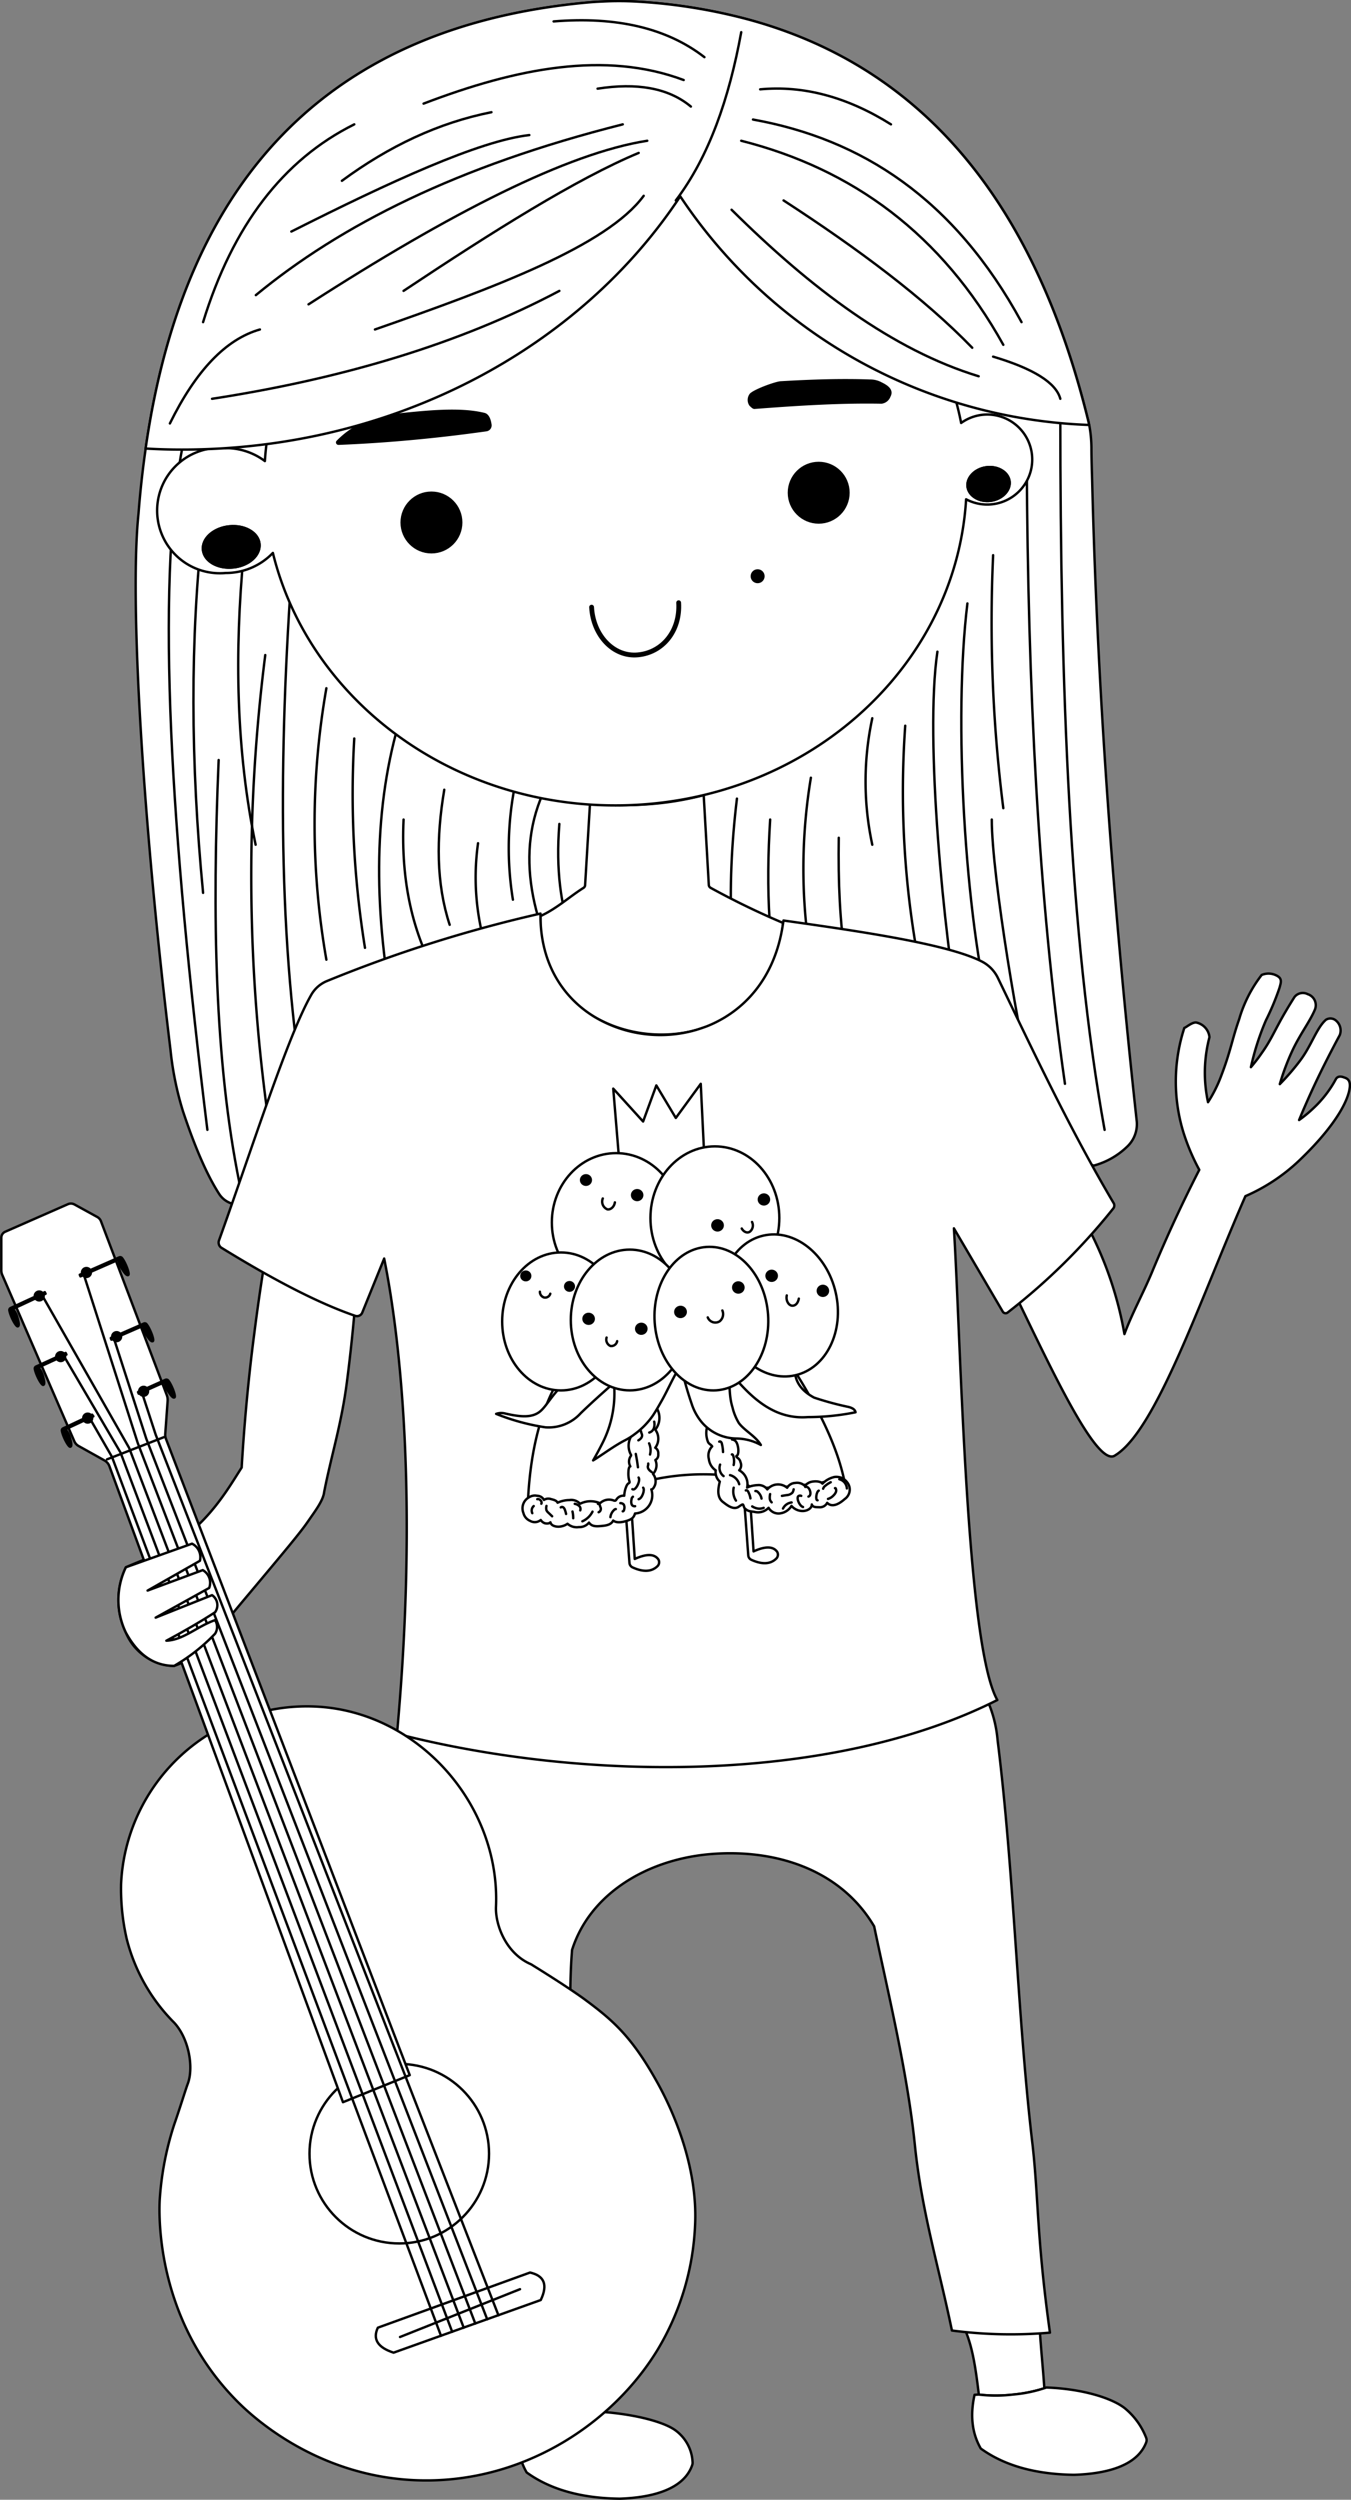 <svg xmlns="http://www.w3.org/2000/svg" viewBox="0 0 280.07 518.19"><rect x="0" y="0" width="280.07" height="518.19" fill="#808080" stroke="none"/><defs><style>.cls-1,.cls-4{fill:#fff;}.cls-1,.cls-2,.cls-3,.cls-4{stroke:#000;stroke-linecap:round;stroke-linejoin:round;}.cls-1,.cls-2,.cls-3{stroke-width:0.5px;}.cls-2{fill:none;}</style></defs><title>юлька black</title><g id="Hair"><path class="cls-1" d="M243.51,258.66a15.9,15.9,0,0,1-6.89,3.88c-52.1-21.8-107.38-32.3-177,8.08a4.83,4.83,0,0,1-4.28-2.2c-2.58-4-5.08-9.85-7.52-17.19a65.53,65.53,0,0,1-2.58-12.72c-5.72-47.1-8.51-93-6.63-111.08q.54-7,1.49-13.53c8.22-57.27,39.14-87.53,91.37-92.44,1.09-.1,2.18-.18,3.27-.22a63.23,63.23,0,0,1,7,0,114.57,114.57,0,0,1,23.88,3.88c34.66,9.65,58.59,36.5,70,83.5,0,.12.06.24.08.36a27.19,27.19,0,0,1,.46,4.79c0,2.4.1,4.81.16,7.22,1.09,43.42,4.36,87.87,9.25,132.51A6.43,6.43,0,0,1,243.51,258.66Z" transform="translate(-9.9 -20.91)"/><path class="cls-2" d="M229.71,107.13c0,55.93,1.89,107.72,9.18,148" transform="translate(-9.9 -20.91)"/><path class="cls-2" d="M222.75,116.88c.25,46.38,2.37,90,7.92,128.7" transform="translate(-9.9 -20.91)"/><path class="cls-2" d="M215.78,136a307,307,0,0,0,2.11,52.44" transform="translate(-9.9 -20.91)"/><path class="cls-2" d="M215.5,190.8c0,11.59,5.82,46.52,8.95,58.11" transform="translate(-9.9 -20.91)"/><path class="cls-2" d="M210.45,146c-2.93,23.78-.56,64.85,5.05,87.11" transform="translate(-9.9 -20.91)"/><path class="cls-2" d="M204.23,156c-2.67,18.15,1.4,59,4.66,77.11" transform="translate(-9.9 -20.91)"/><path class="cls-2" d="M197.56,171.35a192.46,192.46,0,0,0,3.33,51.78" transform="translate(-9.9 -20.91)"/><path class="cls-2" d="M190.73,169.8a62.34,62.34,0,0,0,0,26.22" transform="translate(-9.9 -20.91)"/><path class="cls-2" d="M183.78,194.58c-.28,18.15,1.45,34.31,8.11,45.66" transform="translate(-9.9 -20.91)"/><path class="cls-2" d="M178,182.13a115.24,115.24,0,0,0,0,37.72" transform="translate(-9.9 -20.91)"/><path class="cls-2" d="M169.56,190.8c-.91,14.36-.34,27.86,2.78,39.89" transform="translate(-9.9 -20.91)"/><path class="cls-2" d="M162.67,186.46q-3.45,28.56,2.47,52.23" transform="translate(-9.9 -20.91)"/><path class="cls-2" d="M155.12,190.8c-2.17,6.63-2.73,13-1.12,19" transform="translate(-9.9 -20.91)"/><path class="cls-2" d="M150.61,210.74c1,11.26,3,20.77,6.51,27.95" transform="translate(-9.9 -20.91)"/><path class="cls-2" d="M47.62,114.12c-5.39,28.94-2.35,79.19,5.27,141" transform="translate(-9.9 -20.91)"/><path class="cls-2" d="M52,129.22C49.27,153.28,49.4,179,52,206" transform="translate(-9.9 -20.91)"/><path class="cls-2" d="M55.23,178.46c-1.39,32.43-.79,62.59,4.29,87.61" transform="translate(-9.9 -20.91)"/><path class="cls-2" d="M60.45,135.39c-2,21-1.57,41.31,2.44,60.63" transform="translate(-9.9 -20.91)"/><path class="cls-2" d="M64.89,156.7a362.93,362.93,0,0,0,1.34,101.1" transform="translate(-9.9 -20.91)"/><path class="cls-2" d="M70.3,140.35c-2.84,41.34-2.6,80,3.56,113.45" transform="translate(-9.9 -20.91)"/><path class="cls-2" d="M77.56,163.58a163.1,163.1,0,0,0,0,56.27" transform="translate(-9.9 -20.91)"/><path class="cls-2" d="M83.34,174a200.45,200.45,0,0,0,2.22,43.39" transform="translate(-9.9 -20.91)"/><path class="cls-2" d="M93.56,167.62c-6.12,18.61-6.29,39-2.67,60.62" transform="translate(-9.9 -20.91)"/><path class="cls-2" d="M93.56,190.8Q92.69,210,100.92,224" transform="translate(-9.9 -20.91)"/><path class="cls-2" d="M102,184.62c-1.69,10-1.68,19.45,1.12,28" transform="translate(-9.9 -20.91)"/><path class="cls-2" d="M109,195.71A51,51,0,0,0,113.12,224" transform="translate(-9.9 -20.91)"/><path class="cls-2" d="M117.93,178.46a66.54,66.54,0,0,0-1.7,28.95" transform="translate(-9.9 -20.91)"/><path class="cls-2" d="M125.86,179.35c-9,12.92-7.56,27.46,0,42.92" transform="translate(-9.9 -20.91)"/><path class="cls-2" d="M125.86,191.71c-.77,9.7.36,16.81,2.37,22.75" transform="translate(-9.9 -20.91)"/><path class="cls-2" d="M34.45,163.58" transform="translate(-9.9 -20.91)"/></g><g id="Body"><path id="Arm_2" data-name="Arm 2" class="cls-1" d="M268.08,268.87c-9.38,21.43-18.49,48.53-27,53.73-3.57,2.6-12.5-16.32-20.43-32.73l15-14.19A75.44,75.44,0,0,1,243,297.46c1.53-4.17,3.86-8.4,5.69-12.77,3.25-7.82,6.39-14.54,9.83-21.28a44.15,44.15,0,0,1-3.22-7.54,35.9,35.9,0,0,1,.12-21.88c.43-.12,1.75-1.35,2.62-1.08a3.46,3.46,0,0,1,2.59,3,28.83,28.83,0,0,0-.3,13.48,28.05,28.05,0,0,0,2.6-5.11c2.12-5.49,2.33-7.72,3.85-12.07a27.58,27.58,0,0,1,4.67-9.19,3.62,3.62,0,0,1,3.4.3c.88.59.56,1.41.28,2.41a52.06,52.06,0,0,1-2.8,6.7,53.73,53.73,0,0,0-3.11,9.7,34.82,34.82,0,0,0,2.3-3c2-2.83,2.58-4.57,4.87-8.49.78-1.33,1.45-2.4,1.87-3.06A2.2,2.2,0,0,1,281,227a2.4,2.4,0,0,1,1.54,3.06c-1,2.52-3.23,5.32-4.89,9a49.13,49.13,0,0,0-2.44,6.59,48.26,48.26,0,0,0,4.22-4.89c2.36-3.13,3.41-6.77,5.35-8.46a1.74,1.74,0,0,1,2.06.16,2.69,2.69,0,0,1,.81,3c-2,3.72-4.05,7.72-6,12-.86,1.9-1.68,3.78-2.44,5.63a25.2,25.2,0,0,0,2.85-2.34,23.53,23.53,0,0,0,4.77-6.13c.5-.93,1.65-.37,1.82-.32,1,.31,1.37,1.15.86,3.08-1,3.72-4.77,8.88-10.37,14.19A38.35,38.35,0,0,1,268.08,268.87Z" transform="translate(-9.9 -20.91)"/><path id="Arm_1" data-name="Arm 1" class="cls-1" d="M60,325.13c-2.52,3.93-5.89,9.89-12.33,14.78-3.92,3-8.5,4.47-11.67,5.89a15.8,15.8,0,0,0-1.55,6.89A15.57,15.57,0,0,0,36,359.35a11.17,11.17,0,0,0,10,6.89,13.72,13.72,0,0,0,3.86-2c3.66-2.88,5.31-5.4,11-12.15,8.62-10.28,11.33-13.53,12.85-15.74s3.19-4.37,3.39-6.16c1.53-7.77,3.61-14.17,4.72-22.84.66-5.1,1.19-10.08,1.61-14.91l-18.88-8.67c-.69,4.37-1.34,8.86-1.92,13.45C61.36,306.91,60.53,316.24,60,325.13Z" transform="translate(-9.9 -20.91)"/><path id="Leg_1" data-name="Leg 1" class="cls-1" d="M132,521.33a34.06,34.06,0,0,1-13.58,1.3,43.25,43.25,0,0,0-2.67-11.85L131,509.24C131,513.29,131.67,518,132,521.33Z" transform="translate(-9.9 -20.91)"/><path id="Leg_2" data-name="Leg 2" class="cls-1" d="M226.4,516a34.24,34.24,0,0,1-13.58,1.31c-.59-4.91-1.19-9.34-2.67-13l15.35.28C225.73,508.12,226.13,512,226.4,516Z" transform="translate(-9.9 -20.91)"/><path id="Pants" class="cls-1" d="M227.56,504.46a94.42,94.42,0,0,1-20.32-.44c-2.75-13.31-6.26-24.61-7.68-38.44-1.53-15-5.51-31.32-8.44-45.34C184,408.17,170.05,404,156.49,405.32c-12.81,1.29-24.36,8.33-28,19.81-1.7,21.55,2.92,51.28,4.55,84.11-7.11,1.74-13.07,3.27-19.88,2.68-3.44-52.89-26-104.12-19.4-132.46,43,10.41,82.68,9.05,120.63-6.52a25.77,25.77,0,0,1,2.32,8.75c3.42,27.3,4.13,57.54,7.24,83.8C225.18,476.29,224.82,484.92,227.56,504.46Z" transform="translate(-9.9 -20.91)"/><path id="Boot_2" data-name="Boot 2" class="cls-1" d="M247.5,526.24a1.33,1.33,0,0,1,0,1c-1.84,4.8-8.09,6.48-14.94,6.69-8.2-.1-14.58-2-19.34-5.45-1.9-3.31-2.19-7.06-1.29-11.13l.85-.06a29.14,29.14,0,0,0,7.1,0,28.06,28.06,0,0,0,6.94-1.46c7.81.3,13.71,2.3,16.22,4.27A14.81,14.81,0,0,1,247.5,526.24Z" transform="translate(-9.9 -20.91)"/><path id="Boot_1" data-name="Boot 1" class="cls-1" d="M153.48,531.43a1.37,1.37,0,0,1-.07.45c-1.71,5-8.06,6.75-15,7-8.19-.09-14.58-2-19.33-5.44-1.91-3.31-2.2-7.07-1.3-11.14l.85-.06a28.65,28.65,0,0,0,7.1,0,27.17,27.17,0,0,0,6.94-1.46c7.82.3,14.83,2.07,17.34,4A8.65,8.65,0,0,1,153.48,531.43Z" transform="translate(-9.9 -20.91)"/><path id="Neck" class="cls-1" d="M172.23,212.23c-3.12,33-51.48,29.09-50.27-1.43,3.37-1.55,6.06-4.05,8.88-5.82a.73.73,0,0,0,.36-.63l1-16.73c8.66.49,15.75.15,23.58-1.88l1.06,18.59a.72.72,0,0,0,.39.63A164.27,164.27,0,0,0,172.23,212.23Z" transform="translate(-9.9 -20.91)"/><path id="T-shirt" class="cls-1" d="M240.71,271.39A128.8,128.8,0,0,1,218.78,293a.68.68,0,0,1-1-.19l-10.13-17.27c1.46,23.53,2.52,86.37,9,97.78-34.37,17.34-85.48,17-124.45,7,4.41-48.35.72-81.77-2.66-98.52L85,293a1.17,1.17,0,0,1-1.46.68C75.71,291,66.26,286,55.84,279.59a1.29,1.29,0,0,1-.54-1.54c7-19.49,14.31-42.55,19.14-50.94a6.63,6.63,0,0,1,3.21-2.82,280.24,280.24,0,0,1,44.3-14c0,.33,0,.65,0,1,.17,9.59,4.77,16.47,11.13,20.38a26.6,26.6,0,0,0,20.18,3l.77-.21a3,3,0,0,0,.4-.12c.66-.2,1.32-.43,2-.68,7.68-3.05,14.07-9.94,15.75-21,.06-.31.1-.62.14-.93,16.41,2.31,34.31,4.94,41.24,8.56a7.5,7.5,0,0,1,3.25,3.43c7.47,15.5,14.9,31.3,24,46.67A1,1,0,0,1,240.71,271.39Z" transform="translate(-9.9 -20.91)"/></g><g id="Guitar"><path id="Body-2" data-name="Body" class="cls-1" d="M154,482a54.69,54.69,0,0,1-7.88,26.18c-9.63,15.68-28.56,27.76-50.07,26.87-21-.86-34.33-13.7-36.9-16.28C43.49,503.06,42.73,483.29,43,477.12a63.17,63.17,0,0,1,3.05-15.91c1.14-3.26,2.28-7,2.76-8.3,1.34-3.5.18-9.82-3.09-13a37.63,37.63,0,0,1-9.55-17.07A46.23,46.23,0,0,1,35,411.48a38.56,38.56,0,0,1,40.23-36.81c21.26.94,38.43,20.27,37.49,41.54-.15,3.62,2,9.63,7.27,11.89,0,0,7,4.29,11,7.19,5.72,4.23,9.73,7.58,15,17C147.78,455.46,154.62,468.18,154,482Z" transform="translate(-9.9 -20.91)"/><circle id="Hole" class="cls-1" cx="82.77" cy="446.45" r="18.61"/><path id="Neck-2" data-name="Neck" class="cls-1" d="M32.6,324.9,81,456.69l13.84-5.61L44.31,319.2a2.4,2.4,0,0,1-.15-1.06l.49-6.8a2.92,2.92,0,0,0-.19-1.27l-13.63-36a1.69,1.69,0,0,0-.75-.87l-4.75-2.61a1.54,1.54,0,0,0-1.34-.06l-13,5.71a1.37,1.37,0,0,0-.82,1.26v6.77a2.32,2.32,0,0,0,.2.93l14.93,34.46a2.06,2.06,0,0,0,.9,1l5.37,3A2.29,2.29,0,0,1,32.6,324.9Z" transform="translate(-9.9 -20.91)"/><g id="Bridge"><path class="cls-1" d="M88.23,503.43,119.78,492c2.83.64,3.79,2.41,2.22,5.7L91.49,508.61C88.13,507.51,87.14,505.76,88.23,503.43Z" transform="translate(-9.9 -20.91)"/><line class="cls-1" x1="82.93" y1="484.45" x2="107.8" y2="474.54"/></g><line id="Nut" class="cls-1" x1="22.18" y1="302.52" x2="33.95" y2="297.93"/><g id="Strings"><polyline id="E" class="cls-2" points="103.33 479.95 32.27 297.39 29.21 288"/><polyline id="B" class="cls-2" points="101 480.78 30.32 298.23 23.43 276.89"/><polyline id="G" class="cls-2" points="98.53 481.66 28.55 299.12 17.21 263.71"/><polyline id="D" class="cls-2" points="8.4 267.93 26.77 300.15 96.13 482.52"/><polyline id="E-2" data-name="E" class="cls-2" points="18.18 293.26 23.21 302 91.42 484.2"/><polyline id="A" class="cls-2" points="93.74 483.37 24.99 301.12 12.93 280.57"/></g><g id="Pegs"><path class="cls-3" d="M26.44,285.16l8.18-3.6a.47.47,0,0,1,.54.11c.73.85,1.67,3.33,1.33,3.54s-.89-.62-1.36-1.34a4.37,4.37,0,0,1-.66-1.83l-7.89,3.46Z" transform="translate(-9.9 -20.91)"/><path class="cls-3" d="M32.87,298.28l6.85-3a.44.44,0,0,1,.53.11c.73.85,1.68,3.32,1.33,3.53s-.89-.62-1.35-1.33a4.5,4.5,0,0,1-.67-1.84L33,298.62Z" transform="translate(-9.9 -20.91)"/><path class="cls-3" d="M38.52,309.48l5.68-2.54a.47.47,0,0,1,.54.11c.73.85,1.67,3.32,1.33,3.53s-.89-.61-1.36-1.33a4.23,4.23,0,0,1-.66-1.83c-2.63,1.15-2.76,1.25-5.39,2.4Z" transform="translate(-9.9 -20.91)"/><path class="cls-3" d="M19.19,288.77l-7.08,3.28a.45.45,0,0,0-.27.47c.15,1.11,1.36,3.46,1.75,3.34s.13-1.07-.1-1.89a4.4,4.4,0,0,0-.92-1.72c2.61-1.2,4.17-1.95,6.78-3.15Z" transform="translate(-9.9 -20.91)"/><path class="cls-3" d="M23.51,301.37l-6.12,2.81a.45.45,0,0,0-.27.47c.15,1.11,1.37,3.46,1.75,3.34s.13-1.07-.09-1.9a4.47,4.47,0,0,0-.93-1.71l5.82-2.67Z" transform="translate(-9.9 -20.91)"/><path class="cls-3" d="M29,314.17,23,317a.45.45,0,0,0-.27.47c.15,1.11,1.36,3.46,1.75,3.34s.13-1.07-.1-1.89a4.4,4.4,0,0,0-.92-1.72c2.61-1.2,3.18-1.49,5.79-2.69Z" transform="translate(-9.9 -20.91)"/><circle class="cls-3" cx="8.13" cy="268.65" r="0.92"/><circle class="cls-3" cx="17.92" cy="263.78" r="0.92"/><circle class="cls-3" cx="24.18" cy="277.08" r="0.92"/><circle class="cls-3" cx="12.58" cy="281.22" r="0.92"/><circle class="cls-3" cx="18.18" cy="293.97" r="0.92"/><circle class="cls-3" cx="29.77" cy="288.41" r="0.92"/></g></g><g id="Hand"><path id="Hand-2" data-name="Hand" class="cls-1" d="M49.71,340.91a3.12,3.12,0,0,1,1.63,3.55L40.5,350.63l11.43-4.24a3,3,0,0,1,1.33,3.7l-11.09,6.15,11.69-4.66a2.51,2.51,0,0,1,.62,3.55c-2.75,1.79-6.29,3.85-10.09,5.89,3.58-.15,6.31-2.94,10.09-4.26a2.59,2.59,0,0,1,0,2.82A37.65,37.65,0,0,1,46,366.24c-4.35,0-7.6-2.48-10-6.89a15.56,15.56,0,0,1,0-13.55Z" transform="translate(-9.9 -20.91)"/></g><g id="Face"><path class="cls-1" d="M214.6,106.84a9.32,9.32,0,0,0-5.45,1.75C203,77.18,173.28,53.36,137.5,53.36c-38.72,0-70.39,27.91-72.69,63.13a13.52,13.52,0,0,0-8.14-2.69,13,13,0,1,0,0,25.89,13.5,13.5,0,0,0,9.8-4.16c7.35,30,36.36,52.34,71,52.34,38.84,0,70.57-28.08,72.71-63.46a9.33,9.33,0,1,0,4.39-17.57ZM58.3,138.53c-3.23.36-6.06-1.26-6.32-3.61s2.16-4.54,5.39-4.89,6.07,1.26,6.32,3.61S61.54,138.18,58.3,138.53Zm157-13.82c-2.4.33-4.56-1-4.82-2.87s1.47-3.74,3.88-4.06,4.56,1,4.82,2.87S217.71,124.39,215.31,124.71Z" transform="translate(-9.9 -20.91)"/><path class="cls-3" d="M215.31,124.71c-2.4.33-4.56-1-4.82-2.87s1.47-3.74,3.88-4.06,4.56,1,4.82,2.87S217.71,124.39,215.31,124.71Z" transform="translate(-9.9 -20.91)"/><path class="cls-3" d="M58.3,138.53c-3.23.36-6.06-1.26-6.32-3.61s2.16-4.54,5.39-4.89,6.07,1.26,6.32,3.61S61.54,138.18,58.3,138.53Z" transform="translate(-9.9 -20.91)"/><path class="cls-1" d="M133.25,147.09" transform="translate(-9.9 -20.91)"/><path class="cls-1" d="M141.3,149.19" transform="translate(-9.9 -20.91)"/><path class="cls-3" d="M80.09,112.89c9.68-.39,19.86-1.3,30.61-2.81a1,1,0,0,0,.86-1.14c-.12-.86-.44-2-1.28-2.2-5.06-1.23-11.61-.56-19.45.3a18.73,18.73,0,0,0-4,1,17.66,17.66,0,0,0-7,4.45A.27.27,0,0,0,80.09,112.89Z" transform="translate(-9.9 -20.91)"/><path class="cls-3" d="M166.28,105.44c9.66-.74,18.34-1.25,26.36-1.09a2,2,0,0,0,1.63-1.31c.55-1,0-1.82-1.65-2.62a4.79,4.79,0,0,0-2.43-.6c-5.91-.22-12.11,0-18.36.36-.92,0-5.27,1.55-6.27,2.47a1.85,1.85,0,0,0-.1,2.2h0C165.62,105,166.05,105.45,166.28,105.44Z" transform="translate(-9.9 -20.91)"/><circle class="cls-3" cx="169.72" cy="102.14" r="6.17"/><circle class="cls-3" cx="157.06" cy="119.45" r="1.2"/><path class="cls-4" d="M132.54,146.77c.31,5.83,4.52,10.39,9.63,9.89s8.77-4.95,8.42-10.81" transform="translate(-9.9 -20.91)"/><circle class="cls-3" cx="89.44" cy="108.31" r="6.17"/></g><g id="Bang"><path class="cls-1" d="M235.66,109a106.3,106.3,0,0,1-84.74-47.39c-20.71,31.4-59.22,52.5-103.3,52.5q-3.79,0-7.53-.22c8.22-57.27,39.14-87.53,91.37-92.44,1.09-.1,2.18-.18,3.27-.22a63.23,63.23,0,0,1,7,0,114.57,114.57,0,0,1,23.88,3.88c34.66,9.65,58.59,36.5,70,83.5C235.61,108.77,235.64,108.89,235.66,109Z" transform="translate(-9.9 -20.91)"/><path class="cls-2" d="M153.12,43c-4.71-3.93-11.3-4.95-19.34-3.71" transform="translate(-9.9 -20.91)"/><path class="cls-2" d="M52,87.69q9.22-30,31.34-41" transform="translate(-9.9 -20.91)"/><path class="cls-2" d="M63.78,89.21q-10.55,3-18.66,19.48" transform="translate(-9.9 -20.91)"/><path class="cls-2" d="M143.34,61.5c-7.62,10.39-31.09,19.11-55.71,27.71" transform="translate(-9.9 -20.91)"/><path class="cls-2" d="M142.3,52.61c-12.79,5.33-30.16,16.23-48.74,28.6" transform="translate(-9.9 -20.91)"/><path class="cls-2" d="M139,46.69c-34.33,8.66-58.46,20.89-76.06,35.4" transform="translate(-9.9 -20.91)"/><path class="cls-2" d="M119.63,48.91c-10.41,1.19-28.85,9.67-49.33,20" transform="translate(-9.9 -20.91)"/><path class="cls-2" d="M125.86,81.21c-20.76,11-45,18.21-72,22.37" transform="translate(-9.9 -20.91)"/><path class="cls-2" d="M151.63,37.5C135.42,31.42,117,35,97.71,42.39" transform="translate(-9.9 -20.91)"/><path class="cls-2" d="M163.56,50.09c23.09,5.85,41.57,19.34,54.33,42.3" transform="translate(-9.9 -20.91)"/><path class="cls-2" d="M166,45.69c22.48,4.05,41.71,16.34,55.67,42" transform="translate(-9.9 -20.91)"/><path class="cls-2" d="M172.34,62.46C187.86,72.54,201.47,82.7,211.45,93" transform="translate(-9.9 -20.91)"/><path class="cls-2" d="M161.56,64.39c16.51,16.37,33.45,29.1,51.22,34.52" transform="translate(-9.9 -20.91)"/><path class="cls-2" d="M155.93,32.76q-11.62-9-31.26-7.41" transform="translate(-9.9 -20.91)"/><path class="cls-2" d="M167.49,39.43Q181,38.17,194.6,46.69" transform="translate(-9.9 -20.91)"/><path class="cls-2" d="M150,62.46c6.89-9.08,11.05-21.14,13.56-34.88" transform="translate(-9.9 -20.91)"/><path class="cls-2" d="M144.08,50.09C127.6,52.66,103.43,64.94,73.86,84" transform="translate(-9.9 -20.91)"/><path class="cls-2" d="M111.78,44.17c-10.92,2.17-21.2,7-31,14.22" transform="translate(-9.9 -20.91)"/><path class="cls-2" d="M215.78,94.84q12.6,3.76,13.93,8.74" transform="translate(-9.9 -20.91)"/></g><g id="Moroshka_art" data-name="Moroshka art"><g id="Legs"><path id="Leg_2-2" data-name="Leg 2" class="cls-1" d="M165.63,344.24c2.17,1,4,1,5.25-.3a1.16,1.16,0,0,0,.13-1.34c-.88-1.25-2.64-1.12-4.89-.09l-.67-10-1.22.14.79,10.68A1.1,1.1,0,0,0,165.63,344.24Z" transform="translate(-9.9 -20.91)"/><path id="Leg_1-2" data-name="Leg 1" class="cls-1" d="M141,345.81c2.17,1,4,1,5.26-.3a1.15,1.15,0,0,0,.12-1.34c-.88-1.25-2.63-1.12-4.89-.09l-.66-10-1.22.13.78,10.69A1.12,1.12,0,0,0,141,345.81Z" transform="translate(-9.9 -20.91)"/></g><polygon id="Crown" class="cls-1" points="146.17 243.28 128.69 244.52 127.13 225.67 133.32 232.49 136.06 225 140.1 231.75 145.27 224.67 146.17 243.28"/><g id="Dress"><path id="Red_dress" data-name="Red dress" class="cls-1" d="M127.9,303.73c-4.72,6-7.88,15.28-8.53,27.92,4.83,1.34,10.61,1.42,17.08.59,2.2-.18,3.78-1.14,4-3.83.94-5.49.84-14.12.59-23.2l1.8,23a50.34,50.34,0,0,1,18.28-1.39l-.6-23c.58,8.57,1.18,17,2.59,22.17a5.1,5.1,0,0,0,1.44,2.5,3.21,3.21,0,0,0,2.57.87,89.21,89.21,0,0,0,17.71-2c-1.88-8.34-6.53-16.68-11.93-25C157.53,298.19,142.7,297.58,127.9,303.73Z" transform="translate(-9.9 -20.91)"/><path id="Lace_2" data-name="Lace 2" class="cls-1" d="M163.42,324.05a1.54,1.54,0,0,1-.28,1.64,3.3,3.3,0,0,1,1.65,3.58,5.92,5.92,0,0,1,2.18-.5,2.21,2.21,0,0,1,2,.89,2.91,2.91,0,0,1,4.11-.34,2,2,0,0,1,1.68-1,2.28,2.28,0,0,1,2,.63,2.41,2.41,0,0,1,1.78-.93c.59-.08,1.56,0,1.86.45a5,5,0,0,1,2.5-1.39,3.16,3.16,0,0,1,1.5.19,3.09,3.09,0,0,1,1.13.93,2.38,2.38,0,0,1-.52,3.46c-1.11,1-2.6,1.84-3.63.78a1.7,1.7,0,0,1-1.73.91c-.63,0-1.27,0-1.46-.57,0,.87-1,1.35-1.88,1.36a3.07,3.07,0,0,1-2.33-1.06,3.26,3.26,0,0,1-2.24,1.53,2.38,2.38,0,0,1-2.51-1.14,3,3,0,0,1-2.88.86c-1-.17-1.38-.08-2.1-.79-.12-.12-.22-.72-.37-.76s-.87.51-1,.57c-1,.49-2.07-.28-3-1-1.42-1-1.14-2.78-.76-4.31a2.63,2.63,0,0,1-.85-2.33,3.28,3.28,0,0,1-1.42-2.36,2.7,2.7,0,0,1,.69-2.61c-.24-.38-.7-.51-.87-.93a5,5,0,0,1-.26-2.78c.23-1.07,1.7-1.46,2.8-1.39a3.61,3.61,0,0,1,2.71,1.63,1.53,1.53,0,0,1-.26,2.05c.85.07,1.1.85,1.25,1.64.1.56.09,1.53-.25,1.7s.15.45.36.64A1.42,1.42,0,0,1,163.42,324.05Z" transform="translate(-9.9 -20.91)"/><path id="Lace_1" data-name="Lace 1" class="cls-1" d="M146,312.76a3.86,3.86,0,0,1-.26,4.51,3.11,3.11,0,0,1,0,3.75,1.32,1.32,0,0,1,.62,1.31,1.22,1.22,0,0,1-.6,1.24,2.62,2.62,0,0,1-.49,2.88,2.42,2.42,0,0,1,.45,2.2c-.1.33-.49,1.11-.8,1a3.79,3.79,0,0,1-3.38,5c-.25.91-.76,1.22-1.65,1.51s-2.15.54-2.87-.05c-.44.92-1.51,1.05-2.52,1.14s-1.92.12-2.5-.71a2.53,2.53,0,0,1-2.09.93,2.88,2.88,0,0,1-2.36-.69,3.46,3.46,0,0,1-1.86.61c-.7,0-1.54-.23-1.69-.92-.22.32-.89.3-1.25.17A1.66,1.66,0,0,1,122,336a1.94,1.94,0,0,1-2.23.17,2.38,2.38,0,0,1-1.36-1.61,2.61,2.61,0,0,1,1.28-3.33,2.14,2.14,0,0,1,1.53-.25,1.61,1.61,0,0,1,1.44.86,1.67,1.67,0,0,1,1.47-.17c.51.12,1.16.28,1.36.75a5.85,5.85,0,0,1,2.45-.55,2.45,2.45,0,0,1,2.21.77,4.81,4.81,0,0,1,4.14-.11,2.68,2.68,0,0,1,2.82-.58.58.58,0,0,0,.29.05c.15,0,.25-.19.34-.32a1.7,1.7,0,0,1,1.57-.71,5.56,5.56,0,0,1,.46-2,1.36,1.36,0,0,1,.41-.56.51.51,0,0,0,.21-.17.3.3,0,0,0,0-.23,5.68,5.68,0,0,1-.21-2c0-.31.08-1.1.39-1.12a2,2,0,0,1,.07-2.11.45.45,0,0,0,.09-.2.36.36,0,0,0-.08-.19,3.9,3.9,0,0,1,.26-4c1.22-2,2-4,3.93-5.23A3.18,3.18,0,0,1,146,312.76Z" transform="translate(-9.9 -20.91)"/><g id="Crap"><path class="cls-1" d="M120.54,333.11a1.25,1.25,0,0,0-.29,1.48" transform="translate(-9.9 -20.91)"/><path class="cls-1" d="M122.12,332.63c.26-.43-.41-1.14-.84-.94" transform="translate(-9.9 -20.91)"/><path class="cls-1" d="M123.19,333.08a1.75,1.75,0,0,0,0,.91,1.63,1.63,0,0,0,.42.52l.75.72" transform="translate(-9.9 -20.91)"/><path class="cls-1" d="M126.15,333.39a.44.44,0,0,1,.53,0,1.16,1.16,0,0,1,.32.49,5.38,5.38,0,0,1,.25.87" transform="translate(-9.9 -20.91)"/><path class="cls-1" d="M128.58,334.24a6.5,6.5,0,0,1,.15,1.39" transform="translate(-9.9 -20.91)"/><path class="cls-1" d="M130.19,334a.85.85,0,0,0-.23-.92,1.88,1.88,0,0,0-.91-.43" transform="translate(-9.9 -20.91)"/><path class="cls-1" d="M130.63,336.27a4.32,4.32,0,0,0,2.1-2" transform="translate(-9.9 -20.91)"/><path class="cls-1" d="M134,334.39a.74.74,0,0,0,.45-.79c0-.19-.16-.38-.17-.56a.47.47,0,0,0-.42-.38" transform="translate(-9.9 -20.91)"/><path class="cls-1" d="M137.56,333.74c-.14,0-.28.09-.38.21a2.39,2.39,0,0,0-.74,1.46" transform="translate(-9.9 -20.91)"/><path class="cls-1" d="M139,334.2c.22,0,.29-.31.32-.53a1.23,1.23,0,0,0-.12-.87.87.87,0,0,0-.7-.29" transform="translate(-9.9 -20.91)"/><path class="cls-1" d="M141.11,331.18a.7.7,0,0,0-.29.57,1.87,1.87,0,0,0,0,.94.64.64,0,0,0,.74.45" transform="translate(-9.9 -20.91)"/><path class="cls-1" d="M142.29,331.69c.7-.12,1.35-1.93.94-2.39" transform="translate(-9.9 -20.91)"/><path class="cls-1" d="M141,329.61c.63.48,1.76-1.79,1.28-2.41" transform="translate(-9.9 -20.91)"/><path class="cls-1" d="M144.28,324.3c.05.21-.07.43-.09.65,0,.48.41.85.82,1.12" transform="translate(-9.9 -20.91)"/><path class="cls-1" d="M141.7,322.3c.19.92.34,1.84.45,2.77" transform="translate(-9.9 -20.91)"/><path class="cls-1" d="M144.65,322.43a3.53,3.53,0,0,0-.19-2.32" transform="translate(-9.9 -20.91)"/><path class="cls-1" d="M142.78,317.58c0,.26.17.51.22.77.09.48-.33.9-.76,1.14" transform="translate(-9.9 -20.91)"/><path class="cls-1" d="M144.5,317.87a1.4,1.4,0,0,0,.95-.9,2.58,2.58,0,0,0,.07-1.35" transform="translate(-9.9 -20.91)"/><path class="cls-1" d="M159,319.76a.31.31,0,0,1,.39.09.77.77,0,0,1,.17.39,8.5,8.5,0,0,1,.23,1.67" transform="translate(-9.9 -20.91)"/><path class="cls-1" d="M159.18,324.52a2.11,2.11,0,0,0,.72,2.38" transform="translate(-9.9 -20.91)"/><path class="cls-1" d="M161.62,322.42c.1-.07.21.07.25.18a3.69,3.69,0,0,1,.12,2" transform="translate(-9.9 -20.91)"/><path class="cls-1" d="M161.24,326.7a2.67,2.67,0,0,1,1.9,1.88" transform="translate(-9.9 -20.91)"/><path class="cls-1" d="M162,329.3a3.51,3.51,0,0,0,.47,2.68" transform="translate(-9.9 -20.91)"/><path class="cls-1" d="M164.51,329.87a.29.29,0,0,1,.35.06.87.87,0,0,1,.2.32,4.11,4.11,0,0,1,.41,1.27" transform="translate(-9.9 -20.91)"/><path class="cls-1" d="M166.5,330a.65.65,0,0,1,.54.23,2.38,2.38,0,0,1,.73,1.33" transform="translate(-9.9 -20.91)"/><path class="cls-1" d="M165.84,333.18a3.32,3.32,0,0,0,1,.42,2.3,2.3,0,0,0,1.37-.12" transform="translate(-9.9 -20.91)"/><path class="cls-1" d="M169.55,330.63a3.5,3.5,0,0,0-.07.91,1.2,1.2,0,0,0,.39.8" transform="translate(-9.9 -20.91)"/><path class="cls-1" d="M172,331l1-.16a1.75,1.75,0,0,0,1.17-.51,1.7,1.7,0,0,0,.26-.69" transform="translate(-9.9 -20.91)"/><path class="cls-1" d="M174,332.37a2.27,2.27,0,0,0-1.78,1.26" transform="translate(-9.9 -20.91)"/><path class="cls-1" d="M176,331a.62.62,0,0,0-.5,0c-.62.25.06,2.05.87,2.31" transform="translate(-9.9 -20.91)"/><path class="cls-1" d="M176.84,329.15c.84-.32,1.53,1.71.66,2" transform="translate(-9.9 -20.91)"/><path class="cls-1" d="M179.63,329.92c-.47.14-.76,2-.25,2" transform="translate(-9.9 -20.91)"/><path class="cls-1" d="M180.54,329.52a1.22,1.22,0,0,1,.47-.63,6.13,6.13,0,0,1,1.1-.72" transform="translate(-9.9 -20.91)"/><path class="cls-1" d="M183.9,327.55a2.1,2.1,0,0,1,1.56,1.91" transform="translate(-9.9 -20.91)"/><path class="cls-1" d="M183,329.4l.11,0a.91.91,0,0,1,.08.79,2,2,0,0,1-.46.68,2.62,2.62,0,0,1-1.18.76" transform="translate(-9.9 -20.91)"/><path class="cls-1" d="M178.41,330.23" transform="translate(-9.9 -20.91)"/></g></g><path id="Leaves" class="cls-1" d="M112.75,314a3.27,3.27,0,0,1,1.78-.1c3.37.79,5.76.95,7.41-.47,1.06-.92,1.94-2.5,3.55-4.32,2-3.6,4.29-6.47,7.26-7.41A100,100,0,0,1,165.63,300a13.15,13.15,0,0,1,9.15,6c.36,1.88,1.64,3.43,3.89,4.63a63.35,63.35,0,0,0,7.11,1.93c.9.22,1.39.6,1.48,1.11a50,50,0,0,1-9.92,1c-6.29.47-11.19-3.08-16.36-9.7.2,2.85.05,5.38.75,7.61a11.74,11.74,0,0,0,1.33,3.31c1.18,1.59,3.48,2.72,4.57,4.56l0,0a10.81,10.81,0,0,0-5-1.34,9.6,9.6,0,0,1-7.18-3.29,11.42,11.42,0,0,1-2.17-3.92c-.79-2.28-1.55-4.94-2.27-7.91-1.48,2.22-2.51,4.75-3.93,7.28-.57,1-1.13,2-1.78,3a16.34,16.34,0,0,1-3.82,3.93,13.32,13.32,0,0,1-1.92,1.23c-2.26,1.14-4.71,3-6.7,4.22.68-1.18,1.31-2.35,1.86-3.44a22.79,22.79,0,0,0,2.45-12.62s-3.86,3.34-6.86,6.25a9,9,0,0,1-7.33,2.95A45.57,45.57,0,0,1,112.75,314Z" transform="translate(-9.9 -20.91)"/><g id="Bodies"><ellipse class="cls-1" cx="127.73" cy="253.41" rx="13.33" ry="14.37"/><ellipse class="cls-1" cx="148.2" cy="252.49" rx="13.36" ry="14.85"/><ellipse class="cls-1" cx="116.29" cy="273.93" rx="12.19" ry="14.3"/><ellipse class="cls-1" cx="171.46" cy="291.51" rx="11.99" ry="14.85" transform="translate(-70.7 24.78) rotate(-12.91)"/><ellipse class="cls-1" cx="130.55" cy="273.63" rx="12.22" ry="14.59"/><ellipse class="cls-1" cx="157.3" cy="293.34" rx="11.75" ry="14.86" transform="matrix(1, -0.07, 0.07, 1, -30.36, -8.98)"/><g id="Faces"><ellipse class="cls-3" cx="131.39" cy="265.52" rx="1.01" ry="0.98" transform="translate(-13.52 -19.09) rotate(-0.78)"/><ellipse class="cls-3" cx="142" cy="268.64" rx="1.05" ry="1.02" transform="translate(-13.56 -18.94) rotate(-0.78)"/><ellipse class="cls-3" cx="118.92" cy="285.39" rx="0.91" ry="0.89" transform="translate(-13.79 -19.25) rotate(-0.78)"/><ellipse class="cls-3" cx="127.98" cy="287.57" rx="0.9" ry="0.88" transform="translate(-13.82 -19.13) rotate(-0.78)"/><ellipse class="cls-3" cx="131.92" cy="294.29" rx="1.02" ry="1.06" transform="translate(-176.84 394.59) rotate(-87.93)"/><ellipse class="cls-3" cx="142.84" cy="296.36" rx="1.06" ry="1.02" transform="translate(-23.85 -13.77) rotate(-2.73)"/><ellipse class="cls-3" cx="150.96" cy="292.87" rx="1.08" ry="1.04" transform="translate(-30.34 -9.43) rotate(-4.08)"/><ellipse class="cls-3" cx="162.96" cy="287.79" rx="1.04" ry="1.06" transform="translate(-149.26 400.99) rotate(-84.4)"/><ellipse class="cls-3" cx="169.88" cy="285.37" rx="1.06" ry="1.03" transform="translate(-13.78 -18.56) rotate(-0.78)"/><ellipse class="cls-3" cx="180.51" cy="288.48" rx="1.05" ry="1.03" transform="translate(-13.83 -18.41) rotate(-0.78)"/><ellipse class="cls-3" cx="158.66" cy="274.91" rx="1.07" ry="1.04" transform="translate(-13.64 -18.71) rotate(-0.78)"/><ellipse class="cls-3" cx="168.28" cy="269.54" rx="1.05" ry="1.02" transform="translate(-13.57 -18.58) rotate(-0.78)"/><path class="cls-1" d="M137.37,270.16c-.16,1-.94,1.57-1.57,1.44a1.73,1.73,0,0,1-.94-2.25" transform="translate(-9.9 -20.91)"/><path class="cls-1" d="M121.82,288.68a1.24,1.24,0,0,0,.85,1.19,1.11,1.11,0,0,0,1.31-.78" transform="translate(-9.9 -20.91)"/><path class="cls-1" d="M135.65,298.18a1.45,1.45,0,0,0,.8,1.75,1.23,1.23,0,0,0,1.39-1" transform="translate(-9.9 -20.91)"/><path class="cls-1" d="M156.62,294a1.69,1.69,0,0,0,2.46.82,1.91,1.91,0,0,0,.57-2.25" transform="translate(-9.9 -20.91)"/><path class="cls-1" d="M173,289.45c-.23,1.13.42,2.09,1.13,2.13s1.21-.58,1.37-1.47" transform="translate(-9.9 -20.91)"/><path class="cls-1" d="M163.67,275.58c.36.65,1.12,1.07,1.7.64a1.64,1.64,0,0,0,.43-2" transform="translate(-9.9 -20.91)"/></g></g></g></svg>